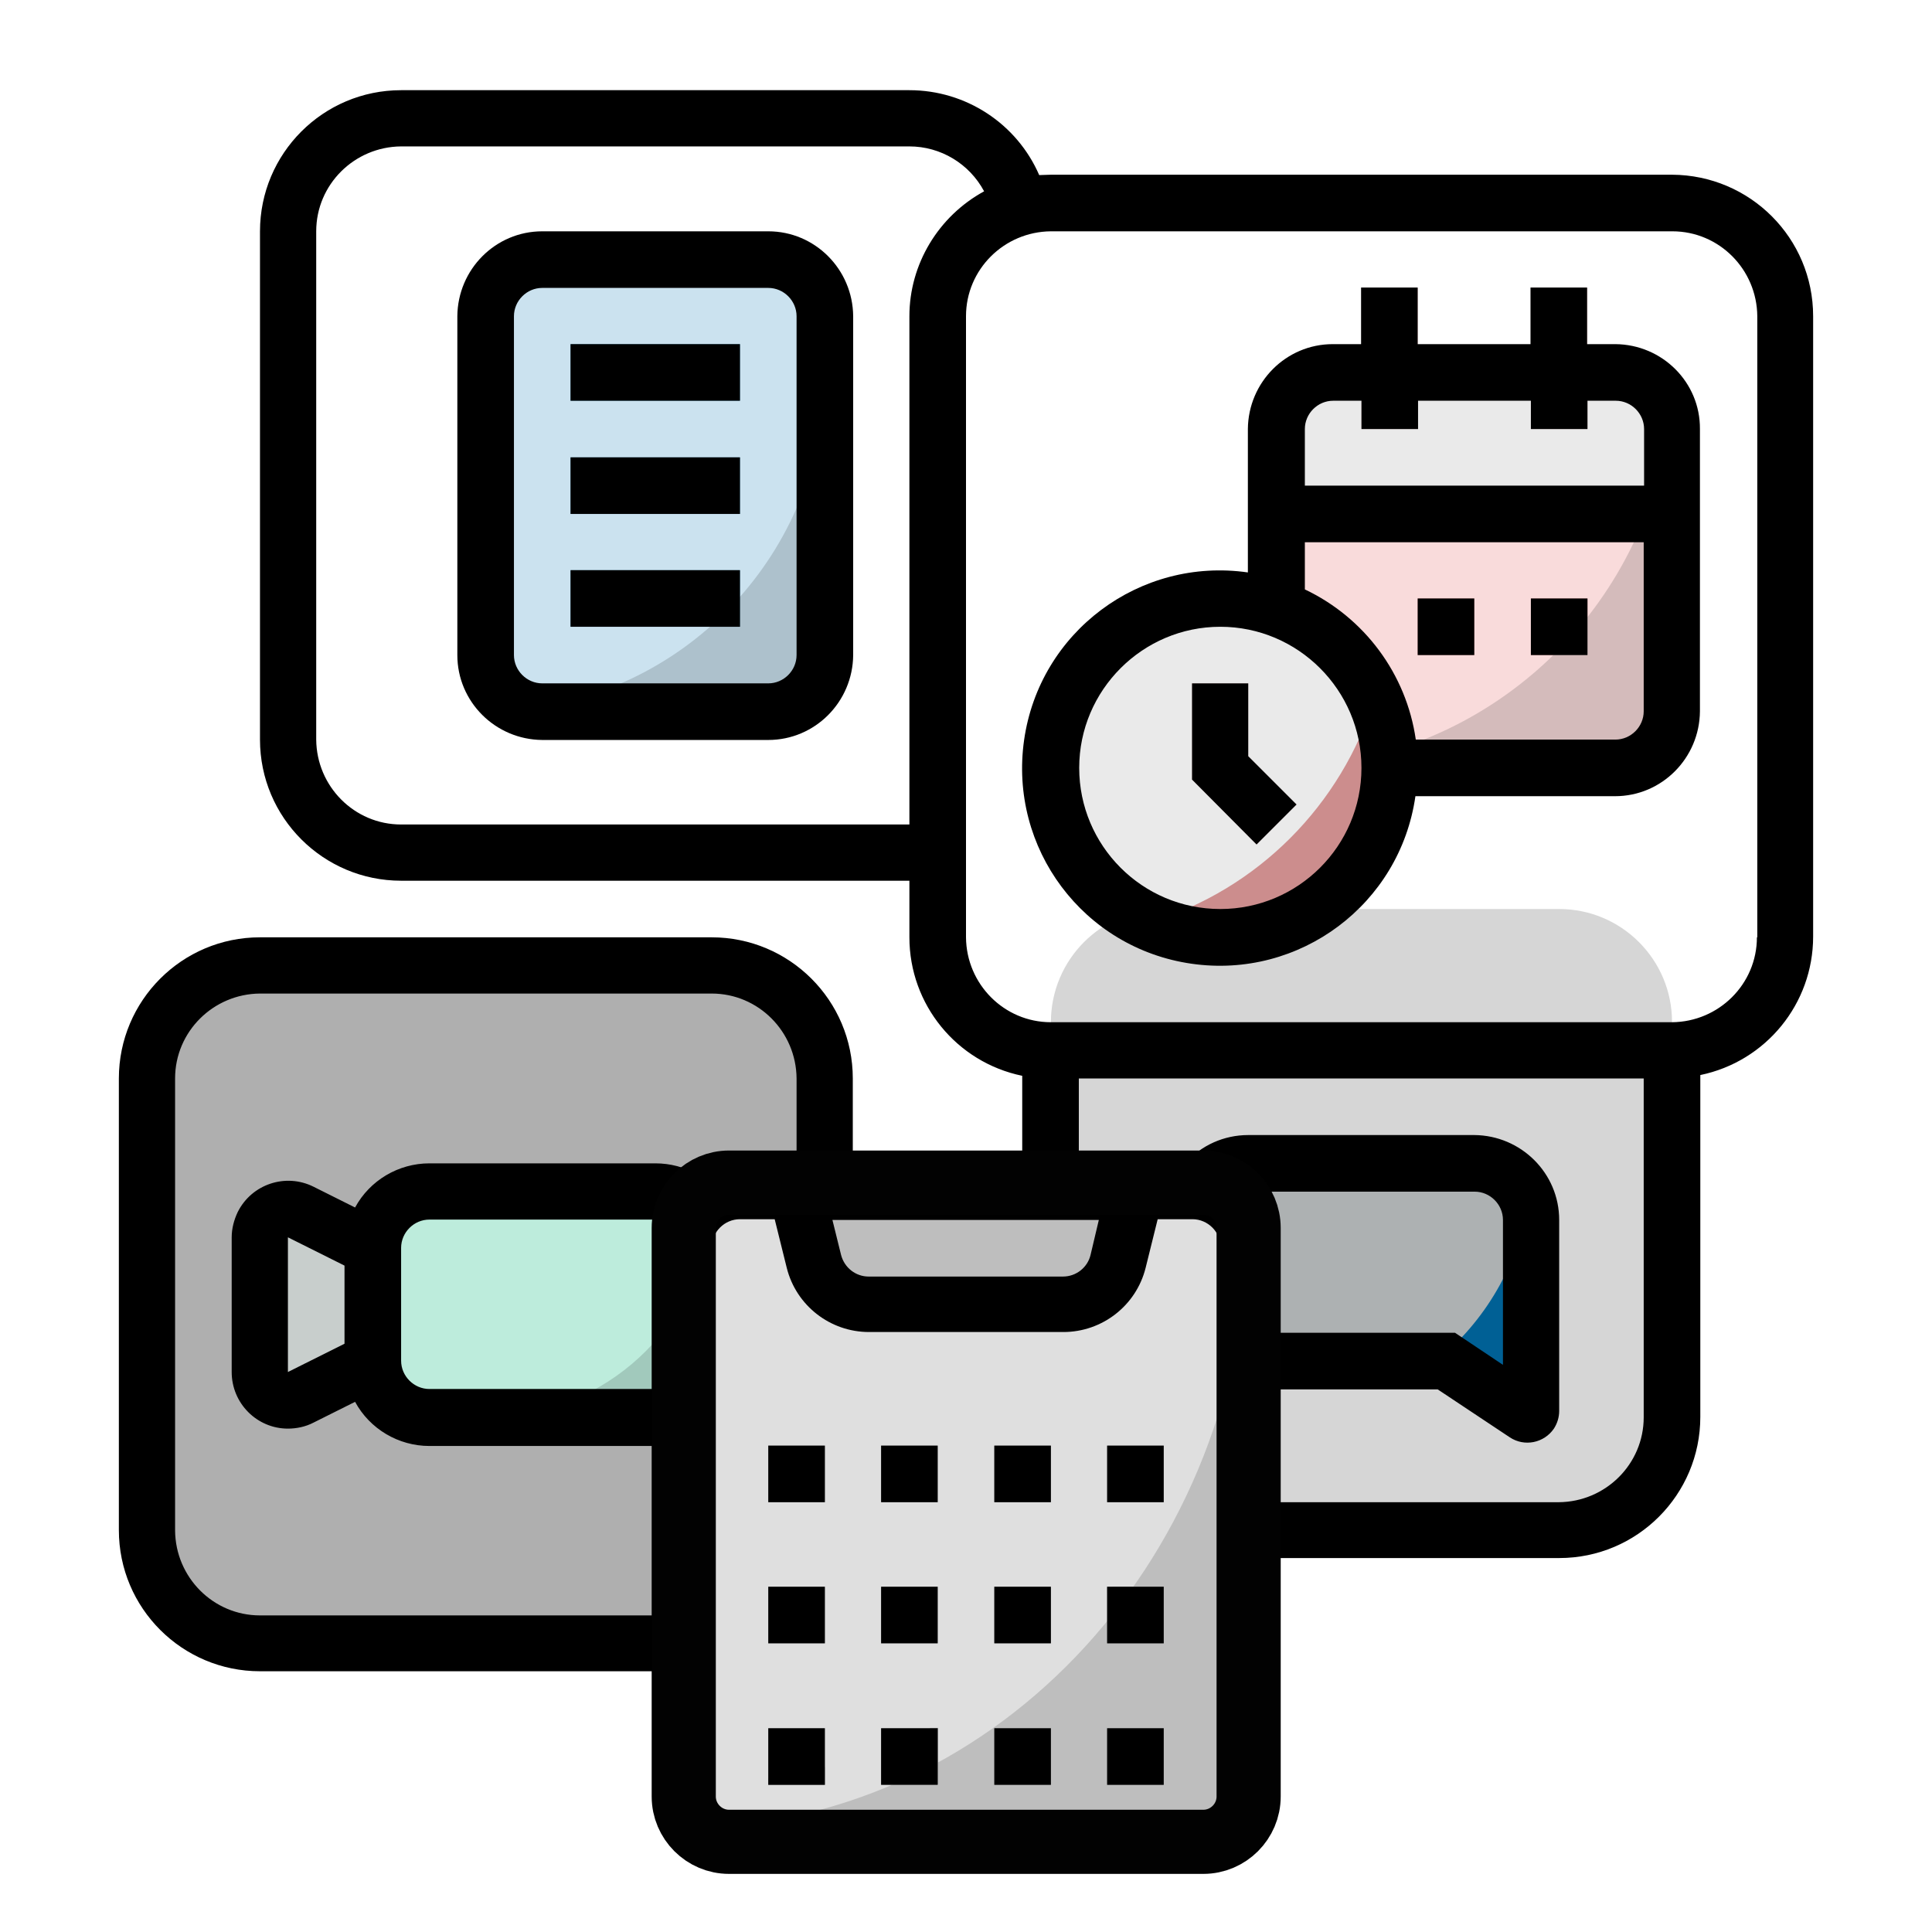 <?xml version="1.0" encoding="utf-8"?>
<!-- Generator: Adobe Illustrator 26.0.1, SVG Export Plug-In . SVG Version: 6.00 Build 0)  -->
<svg version="1.1" id="Layer_1" xmlns="http://www.w3.org/2000/svg" xmlns:xlink="http://www.w3.org/1999/xlink" x="0px" y="0px"
	 viewBox="0 0 512 512" style="enable-background:new 0 0 512 512;" xml:space="preserve">
<style type="text/css">
	.st0{fill:#AFAFAF;}
	.st1{fill:#C8CECC;}
	.st2{fill:#BDECDC;}
	.st3{fill:#A1C9BC;}
	.st4{fill:#D6D6D6;}
	.st5{fill:#ADB1B2;}
	.st6{fill:#CBE2EF;}
	.st7{fill:#5CA4CC;}
	.st8{fill:#F9DBDB;}
	.st9{fill:#EAEAEA;}
	.st10{fill:#F0A5A5;}
	.st11{fill:#DFDFDF;}
	.st12{fill:#BEBEBE;}
	.st13{fill:#A2A2A2;}
	.st14{fill:#ADC1CC;}
	.st15{fill:#D4BBBB;}
	.st16{fill:#006095;}
	.st17{fill:#4E8CAE;}
	.st18{fill:#CC8D8D;}
	.st19{fill:none;stroke:#020202;stroke-width:17;stroke-miterlimit:10;}
</style>
<g>
	<g id="_FILLED_OUTLINE">
		<path class="st0" d="M68.9,255.9h119.7c16.5,0,29.9,13.4,29.9,29.9v119.7c0,16.5-13.4,29.9-29.9,29.9H68.9
			c-16.5,0-29.9-13.4-29.9-29.9V285.8C39,269.3,52.4,255.9,68.9,255.9z"/>
		<path class="st1" d="M79.7,321.2c-3.7-1.8-8.2-0.3-10,3.3c-0.5,1-0.8,2.2-0.8,3.3v35.7c0,4.1,3.4,7.5,7.5,7.5
			c1.2,0,2.3-0.3,3.3-0.8l19.1-9.6v-29.9L79.7,321.2z"/>
		<path class="st2" d="M113.8,315.8h59.9c8.3,0,15,6.7,15,15v29.9c0,8.3-6.7,15-15,15h-59.9c-8.3,0-15-6.7-15-15v-29.9
			C98.8,322.5,105.5,315.8,113.8,315.8z"/>
		<path class="st3" d="M128.8,375.6h44.9c8.3,0,15-6.7,15-15v-29.9c0-1.7-0.3-3.4-0.9-4.9C182.9,354.6,158,375.6,128.8,375.6z"/>
		<path class="st4" d="M308.4,240.9h104.8c16.5,0,29.9,13.4,29.9,29.9v104.8c0,16.5-13.4,29.9-29.9,29.9H308.4
			c-16.5,0-29.9-13.4-29.9-29.9V270.9C278.5,254.3,291.9,240.9,308.4,240.9z"/>
		<path class="st5" d="M390.7,308.3h-59.9c-8.3,0-15,6.7-15,15v22.5c0,8.3,6.7,15,15,15h52.4l21,14c0.4,0.3,1,0.2,1.3-0.3
			c0.1-0.2,0.2-0.3,0.2-0.5v-50.6C405.7,315,399,308.3,390.7,308.3z"/>
		<path class="st6" d="M143.7,68.8h59.9c8.3,0,15,6.7,15,15v89.8c0,8.3-6.7,15-15,15h-59.9c-8.3,0-15-6.7-15-15V83.8
			C128.8,75.5,135.5,68.8,143.7,68.8z"/>
		<rect x="151.2" y="91.2" class="st7" width="44.9" height="15"/>
		<rect x="151.2" y="121.2" class="st7" width="44.9" height="15"/>
		<rect x="151.2" y="151.1" class="st7" width="44.9" height="15"/>
		<path class="st8" d="M353.3,98.7h74.8c8.3,0,15,6.7,15,15v74.8c0,8.3-6.7,15-15,15h-74.8c-8.3,0-15-6.7-15-15v-74.8
			C338.3,105.4,345,98.7,353.3,98.7z"/>
		<path class="st9" d="M338.3,136.2h104.8v-22.5c0-8.3-6.7-15-15-15h-74.8c-8.3,0-15,6.7-15,15V136.2z"/>
		<rect x="405.7" y="76.3" class="st8" width="15" height="37.4"/>
		<rect x="360.8" y="76.3" class="st8" width="15" height="37.4"/>
		<rect x="405.7" y="158.6" class="st10" width="15" height="15"/>
		<rect x="375.7" y="158.6" class="st10" width="15" height="15"/>
		<path class="st11" d="M315.9,315.8H196.1c-8.3,0-15,7.3-15,16.4l0.1,155.7h149.7l0.1-155.7C330.9,323.1,324.2,315.8,315.9,315.8z"
			/>
		<path class="st12" d="M211.1,315.8l4.6,18.6c1.7,6.7,7.7,11.3,14.5,11.3h51.5c6.9,0,12.9-4.7,14.5-11.3l4.6-18.6H211.1z"/>
		<rect x="203.6" y="458" class="st12" width="15" height="15"/>
		<rect x="203.6" y="420.5" class="st12" width="15" height="15"/>
		<rect x="233.5" y="420.5" class="st12" width="15" height="15"/>
		<rect x="263.5" y="420.5" class="st12" width="15" height="15"/>
		<rect x="203.6" y="383.1" class="st12" width="15" height="15"/>
		<rect x="233.5" y="383.1" class="st12" width="15" height="15"/>
		<rect x="263.5" y="383.1" class="st12" width="15" height="15"/>
		<rect x="293.4" y="383.1" class="st12" width="15" height="15"/>
		<path class="st12" d="M330.7,328.6c-2.9,86.9-69,155.8-149.6,155.8h149.7v-155C330.8,329.1,330.8,328.8,330.7,328.6z"/>
		<path class="st13" d="M203.6,471.3v1.7h15v-4.7C213.6,469.5,208.6,470.5,203.6,471.3z"/>
		<rect x="263.5" y="458" class="st13" width="15" height="15"/>
		<rect x="293.4" y="458" class="st13" width="15" height="15"/>
		<rect x="233.5" y="458" class="st12" width="15" height="15"/>
		<path class="st13" d="M246.5,458c-4.2,2-8.5,3.9-12.9,5.5v9.4h15v-15H246.5z"/>
		<rect x="293.4" y="420.5" class="st13" width="15" height="15"/>
		<path class="st12" d="M293.4,420.5v1.7c0.5-0.6,1-1.1,1.5-1.7H293.4z"/>
		<path class="st14" d="M139.4,187.9c1.4,0.4,2.8,0.6,4.3,0.6h59.9c8.3,0,15-6.7,15-15V98.7C218.6,144.2,184.6,182.5,139.4,187.9z"
			/>
		<path class="st15" d="M349.3,202.9c1.3,0.4,2.7,0.6,4,0.6h74.8c8.3,0,15-6.7,15-15v-74.8c0-1.4-0.2-2.7-0.6-4
			C437.4,158.9,398.5,197.8,349.3,202.9z"/>
		<path class="st16" d="M380.6,360.7h2.6l21,14c0.4,0.3,1,0.2,1.3-0.3c0.1-0.2,0.2-0.3,0.2-0.5v-50.6c0-1.6-0.3-3.2-0.8-4.7
			C402.4,335.1,393.7,350.1,380.6,360.7z"/>
		<path class="st17" d="M196.1,166.1v-8c-2.5,2.8-5.2,5.5-8,8H196.1z"/>
		<path class="st18" d="M443,112.4c0-0.2,0-0.4-0.1-0.5c0-0.2-0.1-0.4-0.1-0.6c-0.1-0.5-0.2-1.1-0.3-1.6c-0.9,9.1-3.1,18-6.3,26.5
			h6.9v-22.5C443.1,113.3,443.1,112.8,443,112.4z"/>
		<circle class="st9" cx="323.4" cy="203.5" r="44.9"/>
		<polygon class="st8" points="333,223.8 315.9,206.6 315.9,181.1 330.8,181.1 330.8,200.4 343.6,213.2 		"/>
		<path class="st18" d="M304.9,244.4c22.6,10.2,49.2,0.1,59.4-22.5c5.3-11.7,5.3-25.2,0-36.9C355.5,213.4,333.3,235.7,304.9,244.4z"
			/>
		<path d="M443.1,46.3H278.5c-1,0-2.1,0.1-3.1,0.1C269.5,32.8,256,23.9,241,23.9H106.3c-20.7,0-37.4,16.8-37.4,37.4V196
			c0,20.7,16.8,37.4,37.4,37.4H241v15c0,17.8,12.5,33.1,29.9,36.7v23.2h-44.9v-22.5c0-20.7-16.8-37.4-37.4-37.4H68.9
			c-20.7,0-37.4,16.8-37.4,37.4v119.7c0,20.7,16.8,37.4,37.4,37.4h104.8l0,29.9l15,0l-0.1-142.2c0-4.1,3.4-7.5,7.5-7.5h9.2l3.2,12.9
			c2.5,10,11.5,17,21.8,17h51.5c10.3,0,19.3-7,21.8-17l3.2-12.9h9.2c4.1,0,7.5,3.4,7.5,7.5l-0.1,142.2l15,0l0-59.9h74.8
			c20.7,0,37.4-16.8,37.4-37.4v-90.6c17.4-3.6,29.9-18.9,29.9-36.7V83.8C480.5,63.1,463.8,46.4,443.1,46.3z M173.6,330.7l0,37.4
			h-59.8c-4.1,0-7.5-3.4-7.5-7.5v-29.9c0-4.1,3.4-7.5,7.5-7.5h59.9c0.4,0,0.8,0,1.2,0.1C174,325.7,173.6,328.2,173.6,330.7z
			 M211.1,308.3h-15c-3.9,0-7.8,1-11.2,3c-3.4-2-7.3-3-11.2-3h-59.9c-8.2,0-15.8,4.5-19.7,11.7l-11-5.5c-7.4-3.7-16.4-0.7-20.1,6.7
			c-1,2.1-1.6,4.4-1.6,6.7v35.7c0,8.3,6.7,15,14.9,15c2.3,0,4.7-0.5,6.8-1.6l11-5.5c3.9,7.2,11.5,11.7,19.7,11.7h59.8l0,44.9H68.9
			c-12.4,0-22.4-10.1-22.5-22.5V285.8c0-12.4,10.1-22.4,22.5-22.5h119.7c12.4,0,22.4,10.1,22.5,22.5V308.3z M91.3,335.4v20.7
			l-15,7.5v-35.7L91.3,335.4z M241,83.8v134.7H106.3c-12.4,0-22.4-10.1-22.5-22.5V61.3c0-12.4,10.1-22.4,22.5-22.5H241
			c8.3,0,15.9,4.6,19.8,11.9C248.7,57.3,241,70,241,83.8z M289,332.6c-0.8,3.3-3.8,5.7-7.3,5.7h-51.5c-3.4,0-6.4-2.3-7.3-5.7
			l-2.3-9.3h70.6L289,332.6z M332.7,315.8h58.1c4.1,0,7.5,3.4,7.5,7.5v38.4l-12.7-8.5h-47.1l0-22.5
			C338.4,325.2,336.4,319.9,332.7,315.8z M435.6,375.6c0,12.4-10.1,22.4-22.5,22.5h-74.8l0-29.9H381l19.1,12.7
			c3.9,2.6,9.1,1.5,11.7-2.3c0.9-1.4,1.4-3,1.4-4.7v-50.6c0-12.4-10.1-22.4-22.5-22.5h-59.9c-6.4,0-12.5,2.7-16.7,7.5h-28.2v-22.5
			h149.7V375.6z M465.6,248.4c0,12.4-10.1,22.4-22.5,22.5H278.5c-12.4,0-22.4-10.1-22.5-22.5V83.8c0-12.4,10.1-22.4,22.5-22.5h164.7
			c12.4,0,22.4,10.1,22.5,22.5V248.4z"/>
		<rect x="203.6" y="458" width="15" height="15"/>
		<rect x="233.5" y="458" width="15" height="15"/>
		<rect x="263.5" y="458" width="15" height="15"/>
		<rect x="293.4" y="458" width="15" height="15"/>
		<rect x="203.6" y="420.5" width="15" height="15"/>
		<rect x="233.5" y="420.5" width="15" height="15"/>
		<rect x="263.5" y="420.5" width="15" height="15"/>
		<rect x="293.4" y="420.5" width="15" height="15"/>
		<rect x="203.6" y="383.1" width="15" height="15"/>
		<rect x="233.5" y="383.1" width="15" height="15"/>
		<rect x="263.5" y="383.1" width="15" height="15"/>
		<rect x="293.4" y="383.1" width="15" height="15"/>
		<path d="M428.1,91.2h-7.5v-15h-15v15h-29.9v-15h-15v15h-7.5c-12.4,0-22.4,10.1-22.5,22.5v38c-28.6-4.1-55.2,15.7-59.3,44.4
			s15.7,55.2,44.4,59.3c28.6,4.1,55.2-15.7,59.3-44.4c0,0,0,0,0,0h52.9c12.4,0,22.4-10.1,22.5-22.5v-74.8
			C450.6,101.3,440.5,91.3,428.1,91.2z M323.4,240.9c-20.7,0-37.4-16.8-37.4-37.4s16.8-37.4,37.4-37.4s37.4,16.8,37.4,37.4
			C360.8,224.2,344,240.9,323.4,240.9z M435.6,188.5c0,4.1-3.4,7.5-7.5,7.5h-52.9c-2.5-17.4-13.6-32.3-29.4-39.8v-12.5h89.8V188.5z
			 M435.6,128.7h-89.8v-15c0-4.1,3.4-7.5,7.5-7.5h7.5v7.5h15v-7.5h29.9v7.5h15v-7.5h7.5c4.1,0,7.5,3.4,7.5,7.5V128.7z"/>
		<path d="M203.6,61.3h-59.9c-12.4,0-22.4,10.1-22.5,22.5v89.8c0,12.4,10.1,22.4,22.5,22.5h59.9c12.4,0,22.4-10.1,22.5-22.5V83.8
			C226,71.4,216,61.3,203.6,61.3z M211.1,173.6c0,4.1-3.4,7.5-7.5,7.5h-59.9c-4.1,0-7.5-3.4-7.5-7.5V83.8c0-4.1,3.4-7.5,7.5-7.5
			h59.9c4.1,0,7.5,3.4,7.5,7.5V173.6z"/>
		<rect x="151.2" y="91.2" width="44.9" height="15"/>
		<rect x="151.2" y="121.2" width="44.9" height="15"/>
		<rect x="151.2" y="151.1" width="44.9" height="15"/>
		<polygon points="330.8,181.1 315.9,181.1 315.9,206.6 333,223.8 343.6,213.2 330.8,200.4 		"/>
		<rect x="405.7" y="158.6" width="15" height="15"/>
		<rect x="375.7" y="158.6" width="15" height="15"/>
	</g>
	<path class="st19" d="M318.9,488.1H193.2c-6.6,0-12-5.4-12-12V325.4c0-6.6,5.4-12,12-12h125.7c6.6,0,12,5.4,12,12v150.7
		C330.9,482.7,325.5,488.1,318.9,488.1z"/>
</g>
</svg>
